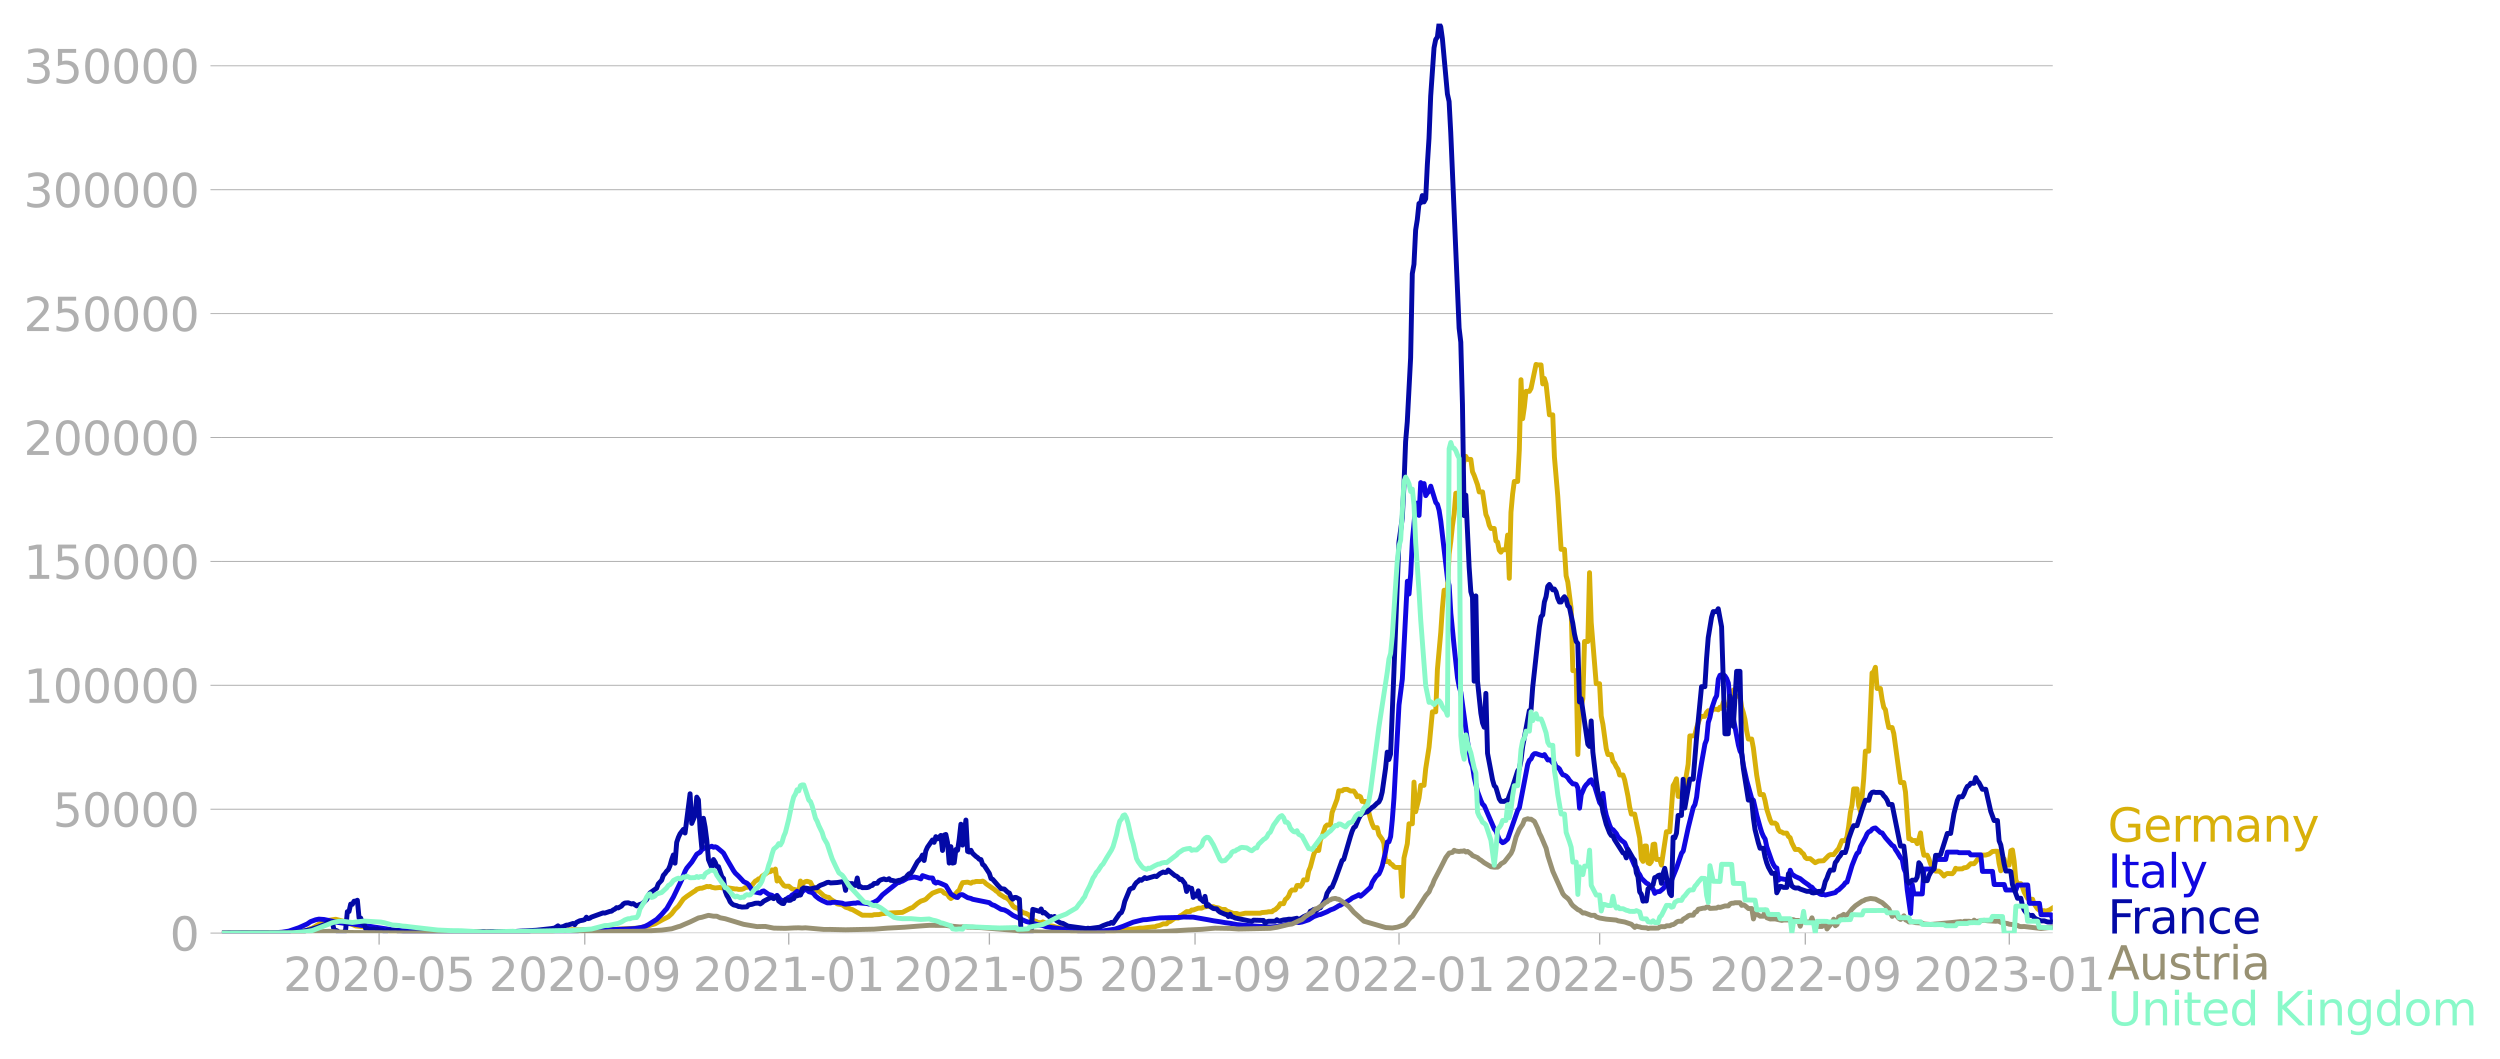 <svg xmlns="http://www.w3.org/2000/svg" xmlns:xlink="http://www.w3.org/1999/xlink" width="1015.94" height="430.18" viewBox="0 0 761.955 322.635"><defs><style>*{stroke-linejoin:round;stroke-linecap:butt}</style></defs><g id="figure_1"><path id="patch_1" d="M0 322.635h761.955V0H0v322.635z" style="fill:none"/><g id="axes_1"><path id="patch_2" d="M67.645 284.4h558V7.2h-558v277.2z" style="fill:none"/><g id="matplotlib.axis_1"><g id="xtick_1"><g id="line2d_1"><defs><path id="me8fab73ae0" d="M0 0v3.5" style="stroke:#b0b0b0;stroke-width:.4"/></defs><use xlink:href="#me8fab73ae0" x="115.546" y="284.4" style="fill:#b0b0b0;stroke:#b0b0b0;stroke-width:.4"/></g><g id="text_1" style="fill:#b0b0b0" transform="matrix(.14 0 0 -.14 86.298 302.038)"><defs><path id="DejaVuSans-32" d="M1228 531h2203V0H469v531q359 372 979 998 621 627 780 809 303 340 423 576 121 236 121 464 0 372-261 606-261 235-680 235-297 0-627-103-329-103-704-313v638q381 153 712 231 332 78 607 78 725 0 1156-363 431-362 431-968 0-288-108-546-107-257-392-607-78-91-497-524-418-433-1181-1211z" transform="scale(.016)"/><path id="DejaVuSans-30" d="M2034 4250q-487 0-733-480-245-479-245-1442 0-959 245-1439 246-480 733-480 491 0 736 480 246 480 246 1439 0 963-246 1442-245 480-736 480zm0 500q785 0 1199-621 414-620 414-1801 0-1178-414-1799Q2819-91 2034-91q-784 0-1198 620-414 621-414 1799 0 1181 414 1801 414 621 1198 621z" transform="scale(.016)"/><path id="DejaVuSans-2d" d="M313 2009h1684v-512H313v512z" transform="scale(.016)"/><path id="DejaVuSans-35" d="M691 4666h2478v-532H1269V2991q137 47 274 70 138 23 276 23 781 0 1237-428 457-428 457-1159 0-753-469-1171Q2575-91 1722-91q-294 0-599 50Q819 9 494 109v635q281-153 581-228t634-75q541 0 856 284 316 284 316 772 0 487-316 771-315 285-856 285-253 0-505-56-251-56-513-175v2344z" transform="scale(.016)"/></defs><use xlink:href="#DejaVuSans-32"/><use xlink:href="#DejaVuSans-30" x="63.623"/><use xlink:href="#DejaVuSans-32" x="127.246"/><use xlink:href="#DejaVuSans-30" x="190.869"/><use xlink:href="#DejaVuSans-2d" x="254.492"/><use xlink:href="#DejaVuSans-30" x="290.576"/><use xlink:href="#DejaVuSans-35" x="354.199"/></g></g><g id="xtick_2"><use xlink:href="#me8fab73ae0" id="line2d_2" x="178.226" y="284.4" style="fill:#b0b0b0;stroke:#b0b0b0;stroke-width:.4"/><g id="text_2" style="fill:#b0b0b0" transform="matrix(.14 0 0 -.14 148.978 302.038)"><defs><path id="DejaVuSans-39" d="M703 97v575q238-113 481-172 244-59 479-59 625 0 954 420 330 420 377 1277-181-269-460-413-278-144-615-144-700 0-1108 423-408 424-408 1159 0 718 425 1152 425 435 1131 435 810 0 1236-621 427-620 427-1801 0-1103-524-1761Q2575-91 1691-91q-238 0-482 47Q966 3 703 97zm1256 1978q425 0 673 290 249 291 249 798 0 503-249 795-248 292-673 292t-673-292q-248-292-248-795 0-507 248-798 248-290 673-290z" transform="scale(.016)"/></defs><use xlink:href="#DejaVuSans-32"/><use xlink:href="#DejaVuSans-30" x="63.623"/><use xlink:href="#DejaVuSans-32" x="127.246"/><use xlink:href="#DejaVuSans-30" x="190.869"/><use xlink:href="#DejaVuSans-2d" x="254.492"/><use xlink:href="#DejaVuSans-30" x="290.576"/><use xlink:href="#DejaVuSans-39" x="354.199"/></g></g><g id="xtick_3"><use xlink:href="#me8fab73ae0" id="line2d_3" x="240.396" y="284.4" style="fill:#b0b0b0;stroke:#b0b0b0;stroke-width:.4"/><g id="text_3" style="fill:#b0b0b0" transform="matrix(.14 0 0 -.14 211.148 302.038)"><defs><path id="DejaVuSans-31" d="M794 531h1031v3560L703 3866v575l1116 225h631V531h1031V0H794v531z" transform="scale(.016)"/></defs><use xlink:href="#DejaVuSans-32"/><use xlink:href="#DejaVuSans-30" x="63.623"/><use xlink:href="#DejaVuSans-32" x="127.246"/><use xlink:href="#DejaVuSans-31" x="190.869"/><use xlink:href="#DejaVuSans-2d" x="254.492"/><use xlink:href="#DejaVuSans-30" x="290.576"/><use xlink:href="#DejaVuSans-31" x="354.199"/></g></g><g id="xtick_4"><use xlink:href="#me8fab73ae0" id="line2d_4" x="301.546" y="284.4" style="fill:#b0b0b0;stroke:#b0b0b0;stroke-width:.4"/><g id="text_4" style="fill:#b0b0b0" transform="matrix(.14 0 0 -.14 272.298 302.038)"><use xlink:href="#DejaVuSans-32"/><use xlink:href="#DejaVuSans-30" x="63.623"/><use xlink:href="#DejaVuSans-32" x="127.246"/><use xlink:href="#DejaVuSans-31" x="190.869"/><use xlink:href="#DejaVuSans-2d" x="254.492"/><use xlink:href="#DejaVuSans-30" x="290.576"/><use xlink:href="#DejaVuSans-35" x="354.199"/></g></g><g id="xtick_5"><use xlink:href="#me8fab73ae0" id="line2d_5" x="364.226" y="284.4" style="fill:#b0b0b0;stroke:#b0b0b0;stroke-width:.4"/><g id="text_5" style="fill:#b0b0b0" transform="matrix(.14 0 0 -.14 334.978 302.038)"><use xlink:href="#DejaVuSans-32"/><use xlink:href="#DejaVuSans-30" x="63.623"/><use xlink:href="#DejaVuSans-32" x="127.246"/><use xlink:href="#DejaVuSans-31" x="190.869"/><use xlink:href="#DejaVuSans-2d" x="254.492"/><use xlink:href="#DejaVuSans-30" x="290.576"/><use xlink:href="#DejaVuSans-39" x="354.199"/></g></g><g id="xtick_6"><use xlink:href="#me8fab73ae0" id="line2d_6" x="426.396" y="284.4" style="fill:#b0b0b0;stroke:#b0b0b0;stroke-width:.4"/><g id="text_6" style="fill:#b0b0b0" transform="matrix(.14 0 0 -.14 397.148 302.038)"><use xlink:href="#DejaVuSans-32"/><use xlink:href="#DejaVuSans-30" x="63.623"/><use xlink:href="#DejaVuSans-32" x="127.246"/><use xlink:href="#DejaVuSans-32" x="190.869"/><use xlink:href="#DejaVuSans-2d" x="254.492"/><use xlink:href="#DejaVuSans-30" x="290.576"/><use xlink:href="#DejaVuSans-31" x="354.199"/></g></g><g id="xtick_7"><use xlink:href="#me8fab73ae0" id="line2d_7" x="487.546" y="284.4" style="fill:#b0b0b0;stroke:#b0b0b0;stroke-width:.4"/><g id="text_7" style="fill:#b0b0b0" transform="matrix(.14 0 0 -.14 458.298 302.038)"><use xlink:href="#DejaVuSans-32"/><use xlink:href="#DejaVuSans-30" x="63.623"/><use xlink:href="#DejaVuSans-32" x="127.246"/><use xlink:href="#DejaVuSans-32" x="190.869"/><use xlink:href="#DejaVuSans-2d" x="254.492"/><use xlink:href="#DejaVuSans-30" x="290.576"/><use xlink:href="#DejaVuSans-35" x="354.199"/></g></g><g id="xtick_8"><use xlink:href="#me8fab73ae0" id="line2d_8" x="550.226" y="284.4" style="fill:#b0b0b0;stroke:#b0b0b0;stroke-width:.4"/><g id="text_8" style="fill:#b0b0b0" transform="matrix(.14 0 0 -.14 520.978 302.038)"><use xlink:href="#DejaVuSans-32"/><use xlink:href="#DejaVuSans-30" x="63.623"/><use xlink:href="#DejaVuSans-32" x="127.246"/><use xlink:href="#DejaVuSans-32" x="190.869"/><use xlink:href="#DejaVuSans-2d" x="254.492"/><use xlink:href="#DejaVuSans-30" x="290.576"/><use xlink:href="#DejaVuSans-39" x="354.199"/></g></g><g id="xtick_9"><use xlink:href="#me8fab73ae0" id="line2d_9" x="612.396" y="284.4" style="fill:#b0b0b0;stroke:#b0b0b0;stroke-width:.4"/><g id="text_9" style="fill:#b0b0b0" transform="matrix(.14 0 0 -.14 583.148 302.038)"><defs><path id="DejaVuSans-33" d="M2597 2516q453-97 707-404 255-306 255-756 0-690-475-1069Q2609-91 1734-91q-293 0-604 58T488 141v609q262-153 574-231 313-78 654-78 593 0 904 234t311 681q0 413-289 645-289 233-804 233h-544v519h569q465 0 712 186t247 536q0 359-255 551-254 193-729 193-260 0-557-57-297-56-653-174v562q360 100 674 150t592 50q719 0 1137-327 419-326 419-882 0-388-222-655t-631-370z" transform="scale(.016)"/></defs><use xlink:href="#DejaVuSans-32"/><use xlink:href="#DejaVuSans-30" x="63.623"/><use xlink:href="#DejaVuSans-32" x="127.246"/><use xlink:href="#DejaVuSans-33" x="190.869"/><use xlink:href="#DejaVuSans-2d" x="254.492"/><use xlink:href="#DejaVuSans-30" x="290.576"/><use xlink:href="#DejaVuSans-31" x="354.199"/></g></g></g><g id="matplotlib.axis_2"><g id="ytick_1"><path id="line2d_10" d="M67.645 284.4h558" clip-path="url(#p409251221d)" style="fill:none;stroke:#b0b0b0;stroke-width:.3;stroke-linecap:square"/><g id="line2d_11"><defs><path id="m3e3fbe9a07" d="M0 0h-3.5" style="stroke:#b0b0b0;stroke-width:.3"/></defs><use xlink:href="#m3e3fbe9a07" x="67.645" y="284.4" style="fill:#b0b0b0;stroke:#b0b0b0;stroke-width:.3"/></g><use xlink:href="#DejaVuSans-30" id="text_10" style="fill:#b0b0b0" transform="matrix(.14 0 0 -.14 51.737 289.719)"/></g><g id="ytick_2"><path id="line2d_12" d="M67.645 246.636h558" clip-path="url(#p409251221d)" style="fill:none;stroke:#b0b0b0;stroke-width:.3;stroke-linecap:square"/><use xlink:href="#m3e3fbe9a07" id="line2d_13" x="67.645" y="246.636" style="fill:#b0b0b0;stroke:#b0b0b0;stroke-width:.3"/><g id="text_11" style="fill:#b0b0b0" transform="matrix(.14 0 0 -.14 16.108 251.955)"><use xlink:href="#DejaVuSans-35"/><use xlink:href="#DejaVuSans-30" x="63.623"/><use xlink:href="#DejaVuSans-30" x="127.246"/><use xlink:href="#DejaVuSans-30" x="190.869"/><use xlink:href="#DejaVuSans-30" x="254.492"/></g></g><g id="ytick_3"><path id="line2d_14" d="M67.645 208.872h558" clip-path="url(#p409251221d)" style="fill:none;stroke:#b0b0b0;stroke-width:.3;stroke-linecap:square"/><use xlink:href="#m3e3fbe9a07" id="line2d_15" x="67.645" y="208.872" style="fill:#b0b0b0;stroke:#b0b0b0;stroke-width:.3"/><g id="text_12" style="fill:#b0b0b0" transform="matrix(.14 0 0 -.14 7.2 214.191)"><use xlink:href="#DejaVuSans-31"/><use xlink:href="#DejaVuSans-30" x="63.623"/><use xlink:href="#DejaVuSans-30" x="127.246"/><use xlink:href="#DejaVuSans-30" x="190.869"/><use xlink:href="#DejaVuSans-30" x="254.492"/><use xlink:href="#DejaVuSans-30" x="318.115"/></g></g><g id="ytick_4"><path id="line2d_16" d="M67.645 171.108h558" clip-path="url(#p409251221d)" style="fill:none;stroke:#b0b0b0;stroke-width:.3;stroke-linecap:square"/><use xlink:href="#m3e3fbe9a07" id="line2d_17" x="67.645" y="171.108" style="fill:#b0b0b0;stroke:#b0b0b0;stroke-width:.3"/><g id="text_13" style="fill:#b0b0b0" transform="matrix(.14 0 0 -.14 7.2 176.427)"><use xlink:href="#DejaVuSans-31"/><use xlink:href="#DejaVuSans-35" x="63.623"/><use xlink:href="#DejaVuSans-30" x="127.246"/><use xlink:href="#DejaVuSans-30" x="190.869"/><use xlink:href="#DejaVuSans-30" x="254.492"/><use xlink:href="#DejaVuSans-30" x="318.115"/></g></g><g id="ytick_5"><path id="line2d_18" d="M67.645 133.344h558" clip-path="url(#p409251221d)" style="fill:none;stroke:#b0b0b0;stroke-width:.3;stroke-linecap:square"/><use xlink:href="#m3e3fbe9a07" id="line2d_19" x="67.645" y="133.344" style="fill:#b0b0b0;stroke:#b0b0b0;stroke-width:.3"/><g id="text_14" style="fill:#b0b0b0" transform="matrix(.14 0 0 -.14 7.2 138.663)"><use xlink:href="#DejaVuSans-32"/><use xlink:href="#DejaVuSans-30" x="63.623"/><use xlink:href="#DejaVuSans-30" x="127.246"/><use xlink:href="#DejaVuSans-30" x="190.869"/><use xlink:href="#DejaVuSans-30" x="254.492"/><use xlink:href="#DejaVuSans-30" x="318.115"/></g></g><g id="ytick_6"><path id="line2d_20" d="M67.645 95.58h558" clip-path="url(#p409251221d)" style="fill:none;stroke:#b0b0b0;stroke-width:.3;stroke-linecap:square"/><use xlink:href="#m3e3fbe9a07" id="line2d_21" x="67.645" y="95.581" style="fill:#b0b0b0;stroke:#b0b0b0;stroke-width:.3"/><g id="text_15" style="fill:#b0b0b0" transform="matrix(.14 0 0 -.14 7.2 100.9)"><use xlink:href="#DejaVuSans-32"/><use xlink:href="#DejaVuSans-35" x="63.623"/><use xlink:href="#DejaVuSans-30" x="127.246"/><use xlink:href="#DejaVuSans-30" x="190.869"/><use xlink:href="#DejaVuSans-30" x="254.492"/><use xlink:href="#DejaVuSans-30" x="318.115"/></g></g><g id="ytick_7"><path id="line2d_22" d="M67.645 57.817h558" clip-path="url(#p409251221d)" style="fill:none;stroke:#b0b0b0;stroke-width:.3;stroke-linecap:square"/><use xlink:href="#m3e3fbe9a07" id="line2d_23" x="67.645" y="57.817" style="fill:#b0b0b0;stroke:#b0b0b0;stroke-width:.3"/><g id="text_16" style="fill:#b0b0b0" transform="matrix(.14 0 0 -.14 7.2 63.136)"><use xlink:href="#DejaVuSans-33"/><use xlink:href="#DejaVuSans-30" x="63.623"/><use xlink:href="#DejaVuSans-30" x="127.246"/><use xlink:href="#DejaVuSans-30" x="190.869"/><use xlink:href="#DejaVuSans-30" x="254.492"/><use xlink:href="#DejaVuSans-30" x="318.115"/></g></g><g id="ytick_8"><path id="line2d_24" d="M67.645 20.053h558" clip-path="url(#p409251221d)" style="fill:none;stroke:#b0b0b0;stroke-width:.3;stroke-linecap:square"/><use xlink:href="#m3e3fbe9a07" id="line2d_25" x="67.645" y="20.053" style="fill:#b0b0b0;stroke:#b0b0b0;stroke-width:.3"/><g id="text_17" style="fill:#b0b0b0" transform="matrix(.14 0 0 -.14 7.2 25.372)"><use xlink:href="#DejaVuSans-33"/><use xlink:href="#DejaVuSans-35" x="63.623"/><use xlink:href="#DejaVuSans-30" x="127.246"/><use xlink:href="#DejaVuSans-30" x="190.869"/><use xlink:href="#DejaVuSans-30" x="254.492"/><use xlink:href="#DejaVuSans-30" x="318.115"/></g></g></g><path id="line2d_26" d="m67.645 284.4 20.893-.107 2.039-.154 1.528-.265 1.529-.405 1.02-.457.509-.098 3.567-2.176 3.567-.564 3.058.786.51.336 1.528.476 1.02.437 3.566.405 1.02.245 5.605.789 1.02.013 6.114.252 1.529.063 13.759.088 2.548-.13 3.567.126 11.21-.02 4.587-.139 9.682-.433 1.53-.1 8.153.102 1.528-.093 2.039-.076 6.624-.332 2.039-.104 3.057-.652 1.02-.362 1.019-.277 1.528-.831 1.02-.563 1.019-.497.51-.265 1.018-.924 1.02-1.345 1.019-.96 1.529-2.19 1.019-.793 2.038-1.384.51-.304.51-.469 1.018-.335.51.002 1.02-.34.509-.219.51.101.509-.1.51.274 1.019.198 1.529-.146.51.13 2.037.01 2.039.317.51-.005.509.147 1.02-.045.509-.175.51-.341 1.019-.174.51-.383.509-.176 1.019-1.246.51-.262.51-.435.509-.04.51-.747 2.038-1.357.51-.03.509-.55.51.322.509-.568.51 3.644.51-.937.509.972 1.019 1.328.51.246 1.019-.038 1.019.843 1.529.36.51.665.509-3.436.51 1.178.509-.715.51-.286.51-.098 1.018.31.51 1.022.51.65.51.33.509.578.51.154 1.018.906.51.486 1.02.42.509.044.51.535 1.528 1.02.51.442 1.529.268 1.019.738 1.019.318.51.278.51.116 3.057 1.729 3.057.012.51-.168 1.528-.046 1.02-.275 1.528-.126 1.53-.12 1.018-.041 2.039-.1 2.548-1.306.51-.132 1.528-1.304 1.02-.68 1.018-.336.51-.256 1.02-.997 1.018-.85 1.53-.59.509-.178.51-.034.509.253.51.537.51.149.509.287.51.796.509.42.51-.386 1.528-1.767.51-.423.51-1.297.509-.973 1.529-.151 1.019.324.51-.344.51-.01.509-.185 1.528.038.51-.147.51.286.51.516 2.547 1.763.51.453.51.3.509.631 1.529.984.51.152.509.338.51.489 1.019 1.612.51.448 1.018.37 1.53 1.247 1.018.28 1.02.543.51.907.509.646 1.019.329.51.309 1.019.09.51-.248.509.18 1.019.793 1.02.245.509.063 1.019.336 3.057.537 1.53.554 1.018-.028 6.115.356.51.058.51-.132 3.567-.126 1.529-.155 4.586-.432 1.019-.089 1.02-.1 1.018-.174h1.02l1.019-.14 2.038-.237h.51l.51-.235 1.018-.23 1.02-.457h1.019l.51-.537.509-.155 1.529-1.056h1.019l.51-.681.51-.198 1.528-1.102h1.02l.509-.482h.51l1.528-.57h1.02l.509-.298 1.529-.294.51.138h1.018l.51.212 1.02.163 1.018.48h1.02l.509.443 2.038.775h1.02l.51.212.509.054 1.528-.343 4.587.004.51-.195 1.528-.136.51-.118h1.019l.51-.443.51-.194 1.018-.95.51-.87h1.019l.51-1.269.51-.4.509-.668.51-1.29.509-.55h1.02l.509-1.364.51-.036.509.303.51-.638.51-1.343h1.018l.51-2.694.51-1.19 1.019-3.832.51-1.243h1.018l.51-3.143.51-1.102 1.019-3.057.51-.467h1.019l.51-3.788 1.528-4.092.51-2.53h1.019l.51-.387 1.018-.08 1.02.52h1.019l.51.7.509 1.046.51-.26.51.28.509 1.41h1.019l.51 2.839.51.565.509 1.974.51 1.504.509 1.113h1.019l.51 2.141 1.019 1.407.51 1.267.509 5.5h1.02l.509.711.51.253.509.606.51.233h1.528l.51 8.81.51-11.668 1.019-4.364.51-6.078h1.018l.51-12.699.51 9.013 1.019-4.164.51-3.872h1.019l.51-5.069 1.018-6.539 1.02-10.796h1.019l.51-12.907 1.018-11.245.51-7.51.51-5.394h1.019l.51-11.022.509-3.848.51-4.801.51-3.559.509-6.332h1.019l.51-6.453.51-.75.509-2.779.51-1.267.509.935h1.019l.51 3.76.51 1.117 1.018 2.86.51 2.172h1.02l1.018 6.875.51 1.179.51 2.082.51 1.004h1.018l.51 3.767.51.41.509 2.442.51.61.51-.74h1.018l.51-4.47.51 13.176.51-20.096.509-5.619.51-3.802h1.019l.51-9.554.509-21.46.51 11.876.509-3.472.51-4.857h1.019l.51-.892 1.528-7.314.51.145h1.019l.51 5.783.509-1.648.51 1.646 1.019 9.436h1.019l.51 12.852 1.019 11.917 1.019 16.232h1.019l.51 8.06.51 1.9 1.018 8.096.51 18.91h1.02l.509 25.565.51-12.342 1.018-4.665.51-17.45h1.02l.509-20.968.51 15.147 1.528 18.693h1.02l.509 9.85.51 2.512 1.019 7.441.51 1.784h1.018l.51 2.046.51.642.51 1.038.509.778.51 1.734h1.019l.51 1.487 1.018 4.992.51 3.263.51 2.168h1.019l1.529 7.294.51 6.335.509.793.51-4.687h.509l.51 5.119.509.275.51-.628.51-5.233.509-.122.51 4.687h1.019l.51 1.691 1.528-10.144h1.02l1.018-14.063.51-.83.51-1.241.51 5.369h1.018l1.02-3.642 1.019-6.161.51-8.64h1.018l.51-.316.51-2.075 1.019-3.024.51-.53h1.018l.51-1.176.51-.557.51.348.509-.295.51-.5h1.019l.51.175.509-.78.51.336.509-1.807.51.867h1.019l.51-2.55.509-.643.51-1.445.51 1.675.509.203h1.019l.51 3.348.509 1.642.51 2.074.51 3.506.509 2.484h1.019l.51 2.713 1.019 8.295 1.019 5.91h1.02l.509 1.86.51 2.59 1.018 3.205.51 1.043h1.02l.509.406.51 1.613.509.577.51.13.51.336h1.018l.51 1.026.51.36.51 1.56 1.018 2.035h1.02l.51.336.509.637.51.393.509 1.057.51.369h1.019l1.528 1.239 1.02-.51 1.528-.088 1.53-1.563.509-.297h1.019l1.019-1.269.51-.584 1.019-2.43h1.019l.51-1.116.51-3.134.509-4.218.51-2.361.509-4.917h1.02l.509 5.067.51 1.665.509-4.07.51-5.787.509-8.388h1.02l1.018-23.84.51-.347.51-1.372.51 6.465h1.018l.51 3.318.51 2.426.51.72.509 3.065.51 2.364h1.018l.51 1.82 2.038 14.945h1.02l.51 2.904 1.018 14.221.51.03.51.524h1.019l.51.956.509-1.35.51-1.926.51 4.311.509 2.475h1.019l.51 1.131.509 1.498.51.994 1.019 1.238h1.019l.51.329 1.019 1.167.51-.516.509-.262 1.529.07.51-.527.509-1.13.51.213 1.528-.044.51-.34.51-.025.509-.17 1.02-1.03h1.018l.51-.541.51-.751.51-.323 1.018-1.025h1.02l1.019-.292 1.019-.79 1.019-.078h.51l.51 3.701.509 2.254.51-.855.509-2.757.51 1.892h1.019l.51-4.4.509-.218.51 3.431.509 5.677.51 1.158h1.019l.51 1.106.509 1.513 1.02 1.86.509.276h1.019l.51 1.437 1.019 1.515.51.35.509.189h1.02l.509.124 1.019-.334 1.019-.636h0" clip-path="url(#p409251221d)" style="fill:none;stroke:#d8b009;stroke-width:1.5;stroke-linecap:square"/><path id="line2d_27" d="m67.645 284.4 15.797-.094 2.548-.19 2.039-.329 3.057-1.035 2.548-1.149 1.02-.701 1.528-.566 1.02-.204 1.528.108 2.038.421 1.53.366 1.018.158 1.529.22 2.038.092 1.02.172 1.019.179 1.528.236.51-.076 1.529.296 8.153 1.246 1.02.025 5.095.332 12.23.284 2.039.034 3.057-.035 8.663.058 11.211-.056 8.663-.251 6.115-.51 2.548-.064 2.039-.062 3.057.033 4.587-.183 2.547-.167 2.039-.338 1.019-.309 1.02-.516 2.547-1.618 1.529-1.53 1.02-1.183.509-.537 2.038-3.56 2.548-5.275 1.02-2.595.509-.932 1.529-1.84 1.528-2.422 1.02-.618.51-.74 1.018-.634.51-.335.51.276 1.019-.372.51.313.509-.142.51.194 1.528 1.272.51.478 1.019 1.876 1.02 1.734 1.018 1.742.51.707 1.019.973 1.02 1.08.509.568 1.019.481.51.487 1.019 1.53.51.58 2.038.405.51-.52.509-.133 1.529 1.053 1.019.29.51.394.509.021.51-.392 1.019 1.302 1.019.474.51-.248.51-.587.509-.342.51-.153.509-.573.51-.24 1.019-.893 1.019 1.05.51-.879.509-.472.51-.187.51.122.509.491 1.019.276.51.396.51.656 1.018.804 1.02.582 1.528.69 1.02.02.509-.175 1.02-.025 2.038.276.51.217.509.076 2.548-.299.51.025.509-.16 3.057.277.51.15 1.529-.579 1.019-.561.51-.468 1.019-1.201 3.057-2.443 1.529-1.245.51-.084.51-.287.509-.155 1.529-.861 1.528-.28.51-.083 1.019.197 1.02.365.509-.998 2.038.677 1.02.057.509 1.251.51.29.51-.285 1.018.394 1.02.45.51.24 1.528 2.532 1.529.968.51.097.509-.612.51-.267.509.026 1.529.89 1.019.246.51.25 5.095 1.037.51.433.51.27.51.138 2.037 1.187 1.02.186 1.019.529 1.529 1.103 2.038.972 2.038.905 1.53.405 2.037.592 1.53.264 1.018.363 2.039.293 5.605.72 4.587.39 2.547-.023 2.548-.119 3.568-.528 2.547-.882 3.058-1.253 1.529-.379 1.529-.369 1.019-.042 1.529-.21 1.528-.196 1.02-.12 6.115-.134 1.019-.128 3.057.053 2.039.356 2.548.446 1.528.295 2.039.297 1.528.272 1.53.203 2.038.39 2.547.23 3.058.232 4.586.269 2.039-.148 5.605-1.293.51-.03.51.131 1.019-.176 2.038-.684 1.529-.962 1.528-.57.51-.07 2.038-.844 1.02-.555 1.019-.37 1.019-.582.51-.338.51-.143.509-.348.51-.169 2.038-1.265.51-.405 1.528-.711.51-.31.51.463 1.018-.85 2.039-1.897.51-1.466 1.018-1.635.51-.549.51-.378.51-1.091.509-1.418 1.019-4.365.51-2.884.51-.062.509-1.575.51-5.127.509-6.656 1.529-28.328 1.019-7.93 1.529-29.783.51 3.88.509-6.073.51-10.197 1.019-10.687.51-.768.509 3.76.51-9.988.509.496.51-.196.51 3.67.509-.82.51-.514.509-1.542 1.529 4.947.51.617.509 1.818.51 3.24 2.038 17.518.51 2.162.509 8.413 1.02 10.218 1.018 9.46.51 2.716.51 1.73 1.019 7.393 1.019 7.573 1.019 6.212.51 1.383.51 3.389 1.018 4.31 1.02 2.732.51 1.094.509.463 3.057 7.06.51.669 1.019 2.613 1.02.93.509-.216 1.019-.906 3.058-8.756.51-.76 2.547-13.257.51-1.244.51-.405.509-1.132.51-.454.509-.03 1.02.36 1.018.305.51-.366 1.02 1.644.509-.07.51.346.509.605.51.025.51 1.228.509.164.51.458.509 1.014.51.754.509.118.51.283.51.524.509.788 1.019 1.063.51-.012.51.18.509 1.092.51 6.12.509-4.084 1.02-2.355.509-.701.51-.496.509-.722.51-.287.509 1.296.51.643 1.019 3.384.51 1.646.509.67.51-3.498.51 4.4.509 2.3 1.019 3.05.51 1.119.51.178 1.018 1.205.51.996 1.019 1.056 1.02.77 3.057 7.073.51.405.509 1.531.51.732.51 1.063 1.528 1.486.51.235 1.019 1.225.51.34.509 1.308.51-.452 1.019-.124 1.019-.86.51-.627.509-1.33.51.039.51-.41.509-.22 1.528-3.746 1.53-4.49.509-.673 1.529-7.105 1.528-6.173.51-.876.51-2.254.51-4.38 1.018-6.18 1.02-5.683.51-1.28.509-5.271.51-1.571.509-2.606 1.019-3.013.51-.933.51-5.058.509-1.191.51-.17.509-.026.51.423.51.811.509 1.356.51 5.58 1.018 5.151 1.53 8.155.509 1.847.51.856.509 3.501 1.02 4.652 1.528 5.476.51.496 1.019 4.53 1.019 3.677.51 1.65.51 1.144.509.814.51 2.376 1.528 4.35.51 1.102.51.777.509.225.51 3.683.509-.492 2.038.378.51-.056.51-2.85.51 1.173 1.018.707 1.02.476.51.223 1.018.846 1.529 1.07.51.48.51.188.509.673 1.019.801 1.02.663.509.14.51-.07.509.183 3.057-.75.51-.565.51-.252 1.528-1.455.51-.724.51-.189 1.528-5.081 1.02-2.6.51-1.091.509-.358.51-1.66 1.528-2.8.51-1.15.51-.597.509-.191.51-.61.509-.272.51-.093 1.528 1.408.51.114 1.02 1.468 2.037 2.319.51.261.51 1.04.51.72 1.018 1.714.51.536.51 2.757.51 1.253.509 5.256 1.019 7.206.51-8.842.51 2.892h2.547l.51-7.574h3.057l.51-2.93h3.057l.51-2.243h3.057l.51.184h3.058l.51.658h3.057l.51 5.038h3.057l.51 3.998h3.057l.51 1.67h3.057l.51-1.497H618l.51 5.601h3.057l.51 3.471h3.057l.51 1.482h0" clip-path="url(#p409251221d)" style="fill:none;stroke:#1007e1;stroke-width:1.5;stroke-linecap:square"/><path id="line2d_28" d="m67.645 284.4 20.384-.107 2.548-.224 2.038-.309 2.038-.435 1.02-.375 1.019-.299 2.038-.79.51-.107.51-.581.509-.203.51.196.509-.155.51 2.344 1.019.372.51.673h1.528l.51-1.151.51-5.384.509-.052.51-2.259.509.07.51-.949.51-.035.509-.255.51 5.358.509.075.51 1.595.51.152.509 1.541.51-.1.509.23.51.05 1.019-.184.51.351.509-.316.51.247 1.019.125 1.019.554.51-.603 1.528.08 1.529.077.51.39 7.134.19.51-.332.509.017 1.019-.207 1.02.089.509.367 1.019-.109.51.132 1.528-.127.51-.415.51.43 2.547-.017 3.058-.017 2.548.023.51.081 2.038-.135 1.02.088 1.528-.087 2.548.02h1.019l2.548-.005 3.057-.223 1.53-.06 1.528-.098 1.529-.092 4.586-.505 1.02-.172 1.018-.664.51.445 1.02-.204 1.018-.45.51-.029 1.529-.489.51.378.509-.693 1.02-.503 1.018-.192.51-.163.51-.734.509.443.51-.133.51-.339 3.566-1.293.51.073 1.02-.34.509-.18.51-.05.509-.4.51-.24.509-.453.51.085 1.019-.564.51-.612.509-.31 1.02-.081 1.018.358.51-.122 1.02.706 1.018-.449.51-.144.51-.357 1.019-.967 1.019-2.024 2.038-1.445.51-1.333 1.019-1.086.51-1.494.51-.547.509-.729.51-.48.509-1.192.51-1.858.509-1.416.51 2.506.51-6.336.509-1.52.51-1.094 1.019-1.343.51 1.097 1.528-11.954.51 9.028 1.019-2.445.51-5.562.509.821.51 9.136.51 5.393.509-8.904.51 2.726.509 3.972.51 5.902 1.019 2.454.51-2.48.509.815.51 1.27.509.094 1.02 3.059.509.538.51 3.85.509 1.304.51.84.51 1.132.509.56.51.364 1.018.24.51.273.51.024.51.136 1.528-.075.51-.604 1.019-.166 1.019-.328 1.02-.04.509.25.51-.328.509-.488 2.038-1.075.51-.014.51.295 1.019-.832.51 1.547 1.018.738.51.04.51-1.244 1.019.283.51-.04.509-.392.51-.105.509-1.008.51.144.51-.19.509-.055.51-1.803.509-.373 1.02.145 1.018.182 1.53-.365.509.002.51-.46.509-.305 1.02-.365 1.018-.484.51-.054.51.203 2.038-.124 1.529-.236.51.059.509 2.567.51-2.414.509.373 1.02-.036.509.466.51.107.509-2.272.51 2.687.509-.07.51.328 1.528-.029.51-.155.51-.37.51-.122.509-.58 1.019-.091.51-.7.51-.312 1.018-.305.51.225.51-.008.509-.289.51.509.51.014 1.018.262 1.02-.292.51-.033 1.018-.61.51-.17.51-.687.51-.498.509-.1.51-.739 1.528-2.792 1.02-1.057.509-1.007.51 1.654.509-2.9.51-1.142 1.528-2.213.51.724.51-1.73.51.685 1.018-1.06.51 4.582.51-4.695.51-.182.509 2.446.51 6.271.509-5.001.51 5.019.509-.134.51-4.02.51.241.509-3.353.51-4.594.509 6.365 1.02-7.634.509 9.551.51.199.509-.534.51.926 1.019.945.51.348.509.526.51.081.509 1.484.51.365 1.528 2.359.51 1.573.51.237 1.528 1.76 1.02 1.085 1.019.136 1.019.981.51.243.509 1.306.51.55.51-.53.509-.005 1.019.54.51 10.342h3.057l.51-7.246 2.038.602.51-.723.51 1.22.509-.176 1.529 1.368.51-.087.509.413.51-.455.509 1.196 1.02.621.509.238.51.052 1.528.832 5.606.762.51-.128.509.103 3.057-.397 1.02-.484 1.528-.571.51-.05.51-.364.509.284 2.038-2.967.51-.315.51-1.215.51-2.171 1.528-3.696.51-.292.509-.132.51-.961.51-.686.509-.359.51-.529.509.203 1.02-.825.509.305 2.548-.755.51.148 1.018-.879 1.02-.511.51.154.509-.087.51-.667 2.038 1.685.51.185.509.428.51.592.51-.085 1.018 1.298.51 2.426.51-1.394.51.396.509.025.51 2.793.509-1.017.51.597.509-1.594.51 2.406.51.347.509.5.51-1.565.509 2.934.51-.428.51.562 1.018.65 1.02.088.51.598.509.403 1.528.655.51.084.51.613.51-.728.509.764.51.116.509.281 5.096 1.038.51-.376 3.057.08.51.876.51-.48.509-.15 2.038.016.51-.483.51.364.509-.029 1.019-.28 1.02-.101.509-.108 1.019.016 1.529-.311.51.503 1.528-.983 1.02-.483.509-.038.51-1.129.51-.176.509-.35.51.56 1.018-.967.51-.115 1.529-2.534.51-1.876 1.019-1.648.51-.22 1.018-2.47 2.039-5.667.51-.347 2.038-7.001.51-1.551.509-1.14.51-.333 1.019-2.451.51-.911.509-.571 1.019-.448.51-.05 1.528-1.375.51-.322 1.019-.997.51-.327.51-1.022.509-2.006 1.019-7.198.51-4.971.51 2.241.509-1.656 1.019-24.905 1.529-39.651 1.019-7.31.51-9.944.509-13.39.51-6.08 1.019-19.485.51-25.643.509-2.854.51-10.45.51-3.19.509-4.909.51-.16.509-2.259.51 1.939.51-.941.509-10.407.51-8.058.509-12.832 1.02-14.72.509-2.537.51-.736.509-4.109.51.954.509 3.638 1.02 11.23.509 5.63.51 2.269.509 9.56 2.548 59.522.51 4.273.51 18.994.509 33.88.51-6.25 1.018 21.981.51 7.431.51 1.752.51 25.542.509-25.989.51 25.973 1.019 9.765.51 2.972.509 1.309.51-10.31.509 18.274 1.529 8.082.51 1.77.509.51 1.019 3.485.51.778 1.019.035.51-.294.509-.06 1.529-4.106 1.529-4.809.51-.68.509-2.555.51-4.169 2.038-10.99.51-.206.509-6.884 1.529-13.946.51-4.468.509-3.118.51-.569.509-3.936.51-1.615.51-3.147.509-.587 1.019 1.652.51-.25.51.855.509 1.955.51 1.15.509.005.51-1.043.509-.581.51.71.51 2.049.509.482 1.019 4.864.51 3.258.51 2.267.509.618.51 17.832.509-1.001 2.038 13.933.51.62.51-7.769.509 9.494 1.02 8.58.509 3.354.51 2.399.509.572.51 3.278 1.019 3.818 1.019 2.618.51.799.51.15.509 1.15 2.548 4.003.51.152.509 1.374.51-2.578 1.528 2.667.51.634.51 3.84.509 1.235.51 4.569.51.713.509 2.107.51-.116.509.057.51-3.703 1.019-.78.51-.447.509-2.19.51-.172.509-.443.51-.167.51 2.536.509-2.987.51-1.594 1.528 7.644.51.668.51-17.797.509.203.51-1.395.51-5.452 1.018-.01.51-11 .51 8.75 1.528-8.79h1.02l1.019-12.433 1.528-15.753h1.02l.51-8.47.509-6.431 1.019-6.244.51-1.74h1.019l.51-.873 1.018 5.496 1.02 32.617h1.019l.51-11.476 1.018 9.213 1.02-16.772h1.019l.51 24.588.509 4.993 1.529 9.661h1.019l.51 5.38.51 3.615 1.018 4.06.51 1.62h1.02l.509 2.675.51 1.8.509 1.314 1.019 1.853h1.02l.509 5.942 1.019-1.987.51.078.51.268h1.018l.51-4.158.51 2.13.51 1.566.509.4.51.233h1.018l.51.322 2.038.704h1.02l.51.41.509.08 1.019-.193.51-.29h1.019l.51-.927.509-2.052.51-1.02.51-1.448.509-1.035h1.019l.51-2.264.509-.636.51-.937.51-.559.509-.953h1.019l.51-1.658.51-2.522 1.018-2.86.51-1.158h1.02l1.528-4.814 1.019-2.92h1.02l.509-1.784.51-.604.509-.136.51.139 1.528-.02.51.268.51.768.51.527.509.802.51 1.323h1.018l2.039 10.161.51 2.514h1.019l.51 4.227.509 6.436.51.656 1.019-.93h1.019l.51-.94.509-4.374.51.679.51 1.617.509 3.176h1.019l.51-1.518.509-.97 1.02-1.221.509-4.012h1.019l.51-.25 2.038-6.426h1.02l1.018-6.074 1.02-3.968.509-1.12h1.02l.509-.89.51-1.34.509-.952.51-.236.51-.716h1.018l.51-1.727.51.98.51.61 1.018 1.975h1.02l1.528 6.76 1.02 2.764h1.019l.51 6.18.509 1.269 1.019 5.78.51 2.162h1.019l.51.179.509 3.98 1.529 4.145h1.019l.51 2.36.509 1.233.51.689 1.019.932h1.019l.51.69.51.365 1.528.616h1.02l1.018.335 1.02.034.509-.022h0" clip-path="url(#p409251221d)" style="fill:none;stroke:#0309a6;stroke-width:1.5;stroke-linecap:square"/><path id="line2d_29" d="m67.645 284.4 24.97-.094 4.077-.287 3.567-.178 2.548.19 3.567.164 18.345.17 34.142-.051 24.97-.26 2.039-.13 4.076-.06 5.606-.049 6.115-.335 3.057-.405 2.039-.65.51-.122 1.019-.454 2.038-.864 2.548-1.222 1.02-.194 1.528-.453.51-.14 1.528.262 1.02.009 1.019.474 1.528.288 5.606 1.704 2.548.433 1.528.26 1.02-.023 1.528-.028 2.548.511 3.568.078 2.547-.134 1.53-.038 1.018.068 1.02-.067 5.605.5 2.038-.004 4.587.109 8.663-.186 4.076-.317 5.096-.27 4.077-.328 2.548-.188 1.02-.064 5.095.025 1.529.213 2.548.225 2.038-.03.51.118 1.528.014 1.02.082 1.528.044 15.288 1.258 2.038.068 14.779.28 7.643-.04 11.72-.243 3.568-.088 8.153-.523 4.077-.187 2.548-.229 1.529-.132 4.586.085 2.548.173 9.682-.204 2.039-.313 3.567-.872 1.019-.13 2.038-.951 1.02-.425 1.019-.918 1.019-.67 1.02-.615 1.018-1.041.51-.087 2.038-1.367.51-.485.51-.194.509-.463.51-.153.51-.287 1.018-.154.51.211.51.061 1.528.998 1.529 1.195 1.529 1.764 3.057 2.72 6.625 1.933 2.038.126 1.53-.237 2.037-.675.51-.367 1.02-1.333.509-.547.51-.362L432 276.94l1.02-1.565 1.528-2.394 1.02-1.17.509-1.245.51-.896.51-1.37 1.528-2.926 1.019-1.987 1.02-2.032 1.018-1.35 1.02-.217.51-.63.509.229 1.019.148.51-.111.51.019.509-.143.51.384.509-.185 1.019.733.51.533 1.528.641.51.477.51.297 1.019.783 2.038 1.205 1.02.145 1.018-.025.51-.397.51-.616 1.019-.579 1.019-1.3 1.02-1.308.509-1.106 1.019-3.88 1.02-2.372 1.018-1.497.51-1.37 1.019-.329.51.155.51-.008 1.018.684 1.02 2.137.51 1.47.509.985 1.019 2.409.51 1.182.51 2.234 1.528 4.786 1.02 2.285 2.037 4.541.51.644 1.02.814.509.63.51.908.509.64 1.529 1.225.51.185 1.018.839.51-.06 2.038.775 1.02-.02.51.474 1.018.351 2.039.346 2.038.185 1.02.098.509.221 2.038.36 2.039.694 1.019.952.51-.429.509.21.51.065.51.195 1.018.072h.51l.51.23.509-.115 1.02-.001 1.528-.018.51-.346.51-.099 1.018.03.51-.274h1.02l.509-.312.51-.07.509-.298.51-.46.51-.247h1.018l.51-.634 1.019-.585.51-.439.51-.195h1.018l.51-.863.51-.2.51-.755 1.528-.333h.51l.51-.34.509-.035.51.468 2.038-.124.51-.3.509.135 1.529-.477h1.019l.51-.608.509-.203.51-.02.51-.144 1.528.01.51.803.509-.17.51.253 1.019.877h1.019l.51 3.171.51-1.69.509.171 1.019.69h1.02l.509-1.847.51 2.3 1.018.39 1.53-.03 2.038.473.51-.13 2.038-.008.51-.142.509.06.51.233h1.018l.51 1.74.51-1.496 1.528.22h1.02l.51-1.275.509 1.535.51.019 1.019 1.079h1.019l.51-1.107.509.02.51 1.846 1.528-1.87.51-1.102.51 1.992.509-.372.51-2.314 1.019-.425.51-.347.509.356.51-.255.51-.496 1.018-1.265 1.02-.976 2.038-1.39.51-.169.509-.315 1.529-.338 1.019.12.51.068 1.528.82.51.249 1.02.908 1.018 1.015 1.02 2.273.509-.856.51.296 1.019 1.177.51.323 1.019-1.113.51 1.24.509.233.51.402 1.019-.074 1.019.288 2.038.14.51.246 2.038.16 6.115-.563 3.058-.313.51.375.509-.463 1.529-.024 1.019.206.51-.532.509.43 2.548-.384 1.019.145 2.548.152.51-.074.51.124.509.282 1.019.224 1.02.142.509.196 2.038.223.51.148.51.283.509.086 1.019-.037 5.096.607 3.057-.359.51-.113h0" clip-path="url(#p409251221d)" style="fill:none;stroke:#989173;stroke-width:1.5;stroke-linecap:square"/><path id="line2d_30" d="m67.645 284.4 21.403-.075 4.586-.436 1.529-.28 4.586-1.76 1.529-.626 2.038-.428 1.02-.019 3.057.378 2.038-.27 1.53-.16 5.095.3 1.02.197 1.528.415 1.02.298 1.018.048 1.02.09 1.019.181 1.019.063 1.019.145 8.663.99 4.077.182 3.057.032 6.115.361 1.02.09 2.547-.065 1.02-.07 5.095-.148 1.02.083 14.778-.323 1.529.02 6.624-.465 4.077-1.06 1.02-.033 1.018-.195 2.039-.434 1.019-.432 1.019-.624 1.02-.37.509.036.51-.24 1.018-.132.51-.012.51-.737.51-1.863 1.018-1.72.51-.761.51-1.146.51-.745.509-.248.51 1.088.509-.15.51-.29.51-.603 1.528-.456 1.529-1.41.51-.748.509-.244.51-.528.509-.74 1.02-.528.509-.165.51.214.509-.197.51-.416.51.12.509-.373 1.019.517 1.529-.052.51-.332.509.289.51-.26.51-.041.509.237.51-1.009.509-.432.51-.205.509-.474 1.02.038.509.363.51 1.142 1.528 2.194.51.638.51.944.509.15 2.038 2.304.51.334.51-.233 1.019.504.51-.172.509.032.51-.555.509-.258.51.115.51-.045 1.528-1.883.51-.128 1.019-1.272.51-.932.509-1.556 1.019-1.357.51-1.896.51-1.41.509-1.987.51-1.521 1.019-.852.51-.823.509.396.51-.863.509-1.756.51-1.174 1.019-4.04 1.019-4.932.51-1.886.509-.842.51-1.329.51.347.509-1.588.51-.237.509.01 1.02 3.028.509 1.607.51.43.509 1.329 1.02 3.775.509.937.51 1.318 1.018 2.103.51 1.679 1.02 1.766 1.018 3.089.51 1.47 1.02 2.194 1.018 2.072 1.02.737.51.66 1.528 2.487 4.586 4.953.51.195.51.035.509.156 1.02.647.509.125.51-.094 1.528.755 1.529 1.11.51.56.509.23 1.529 1.02 1.019.23 1.529.171 2.548-.01 3.057.256 2.548-.16 1.02.34 1.019.212 1.019.348.51.303.509.053 2.548.854.51.886 1.019.15 1.019-.104 1.019.068.51-.82 2.038.096 4.586.198 4.077.163 5.096-.121.51.524 1.528-.043 1.529-.109.51-.516 4.076-.806 1.529-.682 1.529-.786 1.019-.552 3.057-1.184 1.02-.636 2.038-1.189 1.02-1.408.509-.544.51-.852.509-.602.51-1.316 1.019-1.991 1.019-2.422.51-.708.51-1.005.509-.483 1.019-1.584.51-.482 1.019-1.762 1.528-2.467.51-1.086 1.02-3.535.509-2.415.51-1.806.509-.595.51-1.103.51-.212.509.923.51 1.713 1.018 4.508.51 1.653 1.02 4.498.509.984 1.019 1.376.51.524 1.019.433.51-.368.509.093 1.529-.848 1.019-.476.51-.028.509-.306 1.02-.193.509.081 1.529-1.187 1.528-1.167.51-.6 1.529-1.004 1.019-.26 1.02-.13.509.59.51-.14 1.018.019 1.53-1.366.509-1.57.51-.591.509-.327.51.046.51.576 1.018 1.698 2.039 4.418.51.481 1.018-.13 1.02-1.077.51-.421.509-.998.51-.34.509-.054.51-.408.51-.18.509-.391.51-.155 1.018.11.51.051 1.02.699.509.173 1.019-.832.51-.045.51-1.077 1.018-.986.51-.503.51-.297.51-.524.509-1.002.51-.369 1.019-2.198 1.019-1.39.51-.752.509-.497.51-.238.509.643.51 1.36.51-.018.509.508.51 1.321.509.62.51.44.51.116.509-.385.51 1.082 1.019.55 2.038 3.813.51.08.51.215 3.057-4.091.51.15 1.528-1.36.51-.364 1.528-1.682.51.1.51-.553.51.03 1.528.887 1.019-1.21 1.02-.331.509-.741.51-.954.509-.535.51-.329.51.325.509-.798.51-1.163.509-.51.51-.31.51-1.53.509-2.918 2.548-19.48 2.548-16.7.51-4 .509-1.706.51-5.263 1.019-15.582.51-7.457.509-4.46.51-1.76 1.018-17.917.51-1.304.51.889.51 1.157.509 2.335.51-.71.509 4.798.51 11.488 1.019 14.975.51 8.595 1.528 20.1 1.02 5.026.509-.179 1.02.846 1.018-1.08.51-.085.51.625.509 1.183.51.772.51.515.509 1.332.51-81.211.509-1.922.51 1.602.51.16.509.725.51 1.318.509.992.51 84.615.51 5.003.509 2.116.51-7.42.509 2.564 1.019 2.93 1.02 4.598.509 1.478.51 12.032.509 1.208.51.727.51 1.1.509.323.51.508 1.528 4.675 1.02 7.578.509-4.725.51-6.262.509-.505.51-.748.51-1.391h1.018l.51-4.789.51 3.94.51-2.519.509-4.192.51-3.038h1.019l.51-4.83.509-6.208.51-2.728.509-.697.51-2.162h1.019l.51-5.907.509 2.7 1.019-2.107.51 1.604h1.019l.51 1.189 1.019 3.057.51 2.864.509.911h1.019l.51 7.768.51 3.282.509 4.037 1.019 5.845h1.019l.51 5.617 1.019 2.862.51 1.65.509 4.53h1.02l.509 9.856.51-8.399 1.018 2.358.51-2.582h1.02l.509-4.872.51 10.735 1.528 2.953 1.02-.006.509 4.86.51-2.009.51.014 1.018.325 1.02.002.51-2.821.509 2.67.51.923.509-.341.51.538h1.019l1.019.487.51.105.509.222 1.529.004.51-.227 1.019.423.51 1.899.509.177 1.019.003.51.876 1.019.17.51-.453.509.527 1.019.002.51-1.693.51-.478 1.018-2.027.51-1.034h1.02l.509.578.51-.193.509-1.315 1.02-.58h1.018l.51-.956.51-.475 1.019-1.32.51-.426 1.018-.04.51-1.104.51-.537.51-.723 1.018-1.15 1.02.04.51 5.107.509 2.201.51-11.198 1.018 4.74 2.039.068.51-5.236 3.057.03.51 5.787 3.057.05.51 4.998 3.057.064.51 2.959 1.529-.027 1.528.04.51 1.346 2.038.05 1.02-.016.509 1.3 3.058.013.51 4.303.509-3.46 2.548-.012.51-3.08.509 3.46 2.548.03.51 3.077.509-3.532 3.057.018.51.187 1.529-.022 1.529-.019.51-.619 3.057-.067.51-1.527 2.547.1.51-.026.51-1.243 1.019-.052 5.605-.045.51.736 3.057-.032.51 1.485 1.529.038 1.528.012.51 1.222 3.057-.006.51.798 1.529.033 1.529-.03.51.087 1.528-.026 1.529.04.51.313 3.057-.014.51-.651 2.038-.016 1.019.013.51-.244 1.528-.047 1.53.056.509-.756 2.038-.036 1.02-.06.509-1.103 3.057.051.51 4.97 1.02.09 2.037-.055.51-8.15 1.529-.043 1.529.058.51 4.557 3.057-.012.51 1.883 2.038.029 2.038.101h0" clip-path="url(#p409251221d)" style="fill:none;stroke:#89f9c9;stroke-width:1.5;stroke-linecap:square"/><g id="text_18" style="fill:#d8b009" transform="matrix(.14 0 0 -.14 642.385 256.523)"><defs><path id="DejaVuSans-47" d="M3809 666v1253H2778v519h1656V434q-365-259-806-392-440-133-940-133-1094 0-1712 639-617 640-617 1780 0 1144 617 1783 618 639 1712 639 456 0 867-113 411-112 758-331v-672q-350 297-744 447t-828 150q-857 0-1287-478-429-478-429-1425 0-944 429-1422 430-478 1287-478 334 0 596 58 263 58 472 180z" transform="scale(.016)"/><path id="DejaVuSans-65" d="M3597 1894v-281H953q38-594 358-905t892-311q331 0 642 81t618 244V178Q3153 47 2828-22t-659-69q-838 0-1327 487-489 488-489 1320 0 859 464 1363 464 505 1252 505 706 0 1117-455 411-454 411-1235zm-575 169q-6 471-264 752-258 282-683 282-481 0-770-272t-333-766l2050 4z" transform="scale(.016)"/><path id="DejaVuSans-72" d="M2631 2963q-97 56-211 82-114 27-251 27-488 0-749-317t-261-911V0H581v3500h578v-544q182 319 472 473 291 155 707 155 59 0 131-8 72-7 159-23l3-590z" transform="scale(.016)"/><path id="DejaVuSans-6d" d="M3328 2828q216 388 516 572t706 184q547 0 844-383 297-382 297-1088V0h-578v2094q0 503-179 746-178 244-543 244-447 0-707-297-259-296-259-809V0h-578v2094q0 506-178 748t-550 242q-441 0-701-298-259-298-259-808V0H581v3500h578v-544q197 322 472 475t653 153q382 0 649-194 267-193 395-562z" transform="scale(.016)"/><path id="DejaVuSans-61" d="M2194 1759q-697 0-966-159t-269-544q0-306 202-486 202-179 548-179 479 0 768 339t289 901v128h-572zm1147 238V0h-575v531q-197-318-491-470T1556-91q-537 0-855 302-317 302-317 808 0 590 395 890 396 300 1180 300h807v57q0 397-261 614t-733 217q-300 0-585-72-284-72-546-216v532q315 122 612 182 297 61 578 61 760 0 1135-394 375-393 375-1193z" transform="scale(.016)"/><path id="DejaVuSans-6e" d="M3513 2113V0h-575v2094q0 497-194 743-194 247-581 247-466 0-735-297-269-296-269-809V0H581v3500h578v-544q207 316 486 472 280 156 646 156 603 0 912-373 310-373 310-1098z" transform="scale(.016)"/><path id="DejaVuSans-79" d="M2059-325q-243-625-475-815-231-191-618-191H506v481h338q237 0 368 113 132 112 291 531l103 262L191 3500h609L1894 763l1094 2737h609L2059-325z" transform="scale(.016)"/></defs><use xlink:href="#DejaVuSans-47"/><use xlink:href="#DejaVuSans-65" x="77.49"/><use xlink:href="#DejaVuSans-72" x="139.014"/><use xlink:href="#DejaVuSans-6d" x="178.377"/><use xlink:href="#DejaVuSans-61" x="275.789"/><use xlink:href="#DejaVuSans-6e" x="337.068"/><use xlink:href="#DejaVuSans-79" x="400.447"/></g><g id="text_19" style="fill:#1007e1" transform="matrix(.14 0 0 -.14 642.385 270.523)"><defs><path id="DejaVuSans-49" d="M628 4666h631V0H628v4666z" transform="scale(.016)"/><path id="DejaVuSans-74" d="M1172 4494v-994h1184v-447H1172V1153q0-428 117-550t477-122h590V0h-590q-666 0-919 248-253 249-253 905v1900H172v447h422v994h578z" transform="scale(.016)"/><path id="DejaVuSans-6c" d="M603 4863h575V0H603v4863z" transform="scale(.016)"/></defs><use xlink:href="#DejaVuSans-49"/><use xlink:href="#DejaVuSans-74" x="29.492"/><use xlink:href="#DejaVuSans-61" x="68.701"/><use xlink:href="#DejaVuSans-6c" x="129.98"/><use xlink:href="#DejaVuSans-79" x="157.764"/></g><g id="text_20" style="fill:#0309a6" transform="matrix(.14 0 0 -.14 642.385 284.523)"><defs><path id="DejaVuSans-46" d="M628 4666h2681v-532H1259V2759h1850v-531H1259V0H628v4666z" transform="scale(.016)"/><path id="DejaVuSans-63" d="M3122 3366v-538q-244 135-489 202t-495 67q-560 0-870-355-309-354-309-995t309-996q310-354 870-354 250 0 495 67t489 202V134Q2881 22 2623-34q-257-57-548-57-791 0-1257 497-465 497-465 1341 0 856 470 1346 471 491 1290 491 265 0 518-55 253-54 491-163z" transform="scale(.016)"/></defs><use xlink:href="#DejaVuSans-46"/><use xlink:href="#DejaVuSans-72" x="50.27"/><use xlink:href="#DejaVuSans-61" x="91.383"/><use xlink:href="#DejaVuSans-6e" x="152.662"/><use xlink:href="#DejaVuSans-63" x="216.041"/><use xlink:href="#DejaVuSans-65" x="271.021"/></g><g id="text_21" style="fill:#989173" transform="matrix(.14 0 0 -.14 642.385 298.523)"><defs><path id="DejaVuSans-41" d="m2188 4044-857-2322h1716l-859 2322zm-357 622h716L4325 0h-656l-425 1197H1141L716 0H50l1781 4666z" transform="scale(.016)"/><path id="DejaVuSans-75" d="M544 1381v2119h575V1403q0-497 193-746 194-248 582-248 465 0 735 297 271 297 271 810v1984h575V0h-575v538q-209-319-486-474-276-155-642-155-603 0-916 375-312 375-312 1097zm1447 2203z" transform="scale(.016)"/><path id="DejaVuSans-73" d="M2834 3397v-544q-243 125-506 187-262 63-544 63-428 0-642-131t-214-394q0-200 153-314t616-217l197-44q612-131 870-370t258-667q0-488-386-773Q2250-91 1575-91q-281 0-586 55T347 128v594q319-166 628-249 309-82 613-82 406 0 624 139 219 139 219 392 0 234-158 359-157 125-692 241l-200 47q-534 112-772 345-237 233-237 639 0 494 350 762 350 269 994 269 318 0 599-47 282-46 519-140z" transform="scale(.016)"/><path id="DejaVuSans-69" d="M603 3500h575V0H603v3500zm0 1363h575v-729H603v729z" transform="scale(.016)"/></defs><use xlink:href="#DejaVuSans-41"/><use xlink:href="#DejaVuSans-75" x="68.408"/><use xlink:href="#DejaVuSans-73" x="131.787"/><use xlink:href="#DejaVuSans-74" x="183.887"/><use xlink:href="#DejaVuSans-72" x="223.096"/><use xlink:href="#DejaVuSans-69" x="264.209"/><use xlink:href="#DejaVuSans-61" x="291.992"/></g><g id="text_22" style="fill:#89f9c9" transform="matrix(.14 0 0 -.14 642.385 312.523)"><defs><path id="DejaVuSans-55" d="M556 4666h635V1831q0-750 271-1080 272-329 882-329 606 0 878 329 272 330 272 1080v2835h634V1753q0-912-452-1378Q3225-91 2344-91q-885 0-1337 466-451 466-451 1378v2913z" transform="scale(.016)"/><path id="DejaVuSans-64" d="M2906 2969v1894h575V0h-575v525q-181-312-458-464-276-152-664-152-634 0-1033 506-398 507-398 1332t398 1331q399 506 1033 506 388 0 664-152 277-151 458-463zM947 1747q0-634 261-995t717-361q456 0 718 361 263 361 263 995t-263 995q-262 361-718 361t-717-361q-261-361-261-995z" transform="scale(.016)"/><path id="DejaVuSans-4b" d="M628 4666h631V2694l2094 1972h813L1850 2491 4331 0h-831L1259 2247V0H628v4666z" transform="scale(.016)"/><path id="DejaVuSans-67" d="M2906 1791q0 625-258 968-257 344-723 344-462 0-720-344-258-343-258-968 0-622 258-966t720-344q466 0 723 344 258 344 258 966zm575-1357q0-893-397-1329-396-436-1215-436-303 0-572 45t-522 139v559q253-137 500-202 247-66 503-66 566 0 847 295t281 892v285q-178-310-456-463T1784 0Q1141 0 747 490 353 981 353 1791q0 812 394 1302 394 491 1037 491 388 0 666-153t456-462v531h575V434z" transform="scale(.016)"/><path id="DejaVuSans-6f" d="M1959 3097q-462 0-731-361t-269-989q0-628 267-989 268-361 733-361 460 0 728 362 269 363 269 988 0 622-269 986-268 364-728 364zm0 487q750 0 1178-488 429-487 429-1349 0-859-429-1349Q2709-91 1959-91q-753 0-1180 489-426 490-426 1349 0 862 426 1349 427 488 1180 488z" transform="scale(.016)"/></defs><use xlink:href="#DejaVuSans-55"/><use xlink:href="#DejaVuSans-6e" x="73.193"/><use xlink:href="#DejaVuSans-69" x="136.572"/><use xlink:href="#DejaVuSans-74" x="164.355"/><use xlink:href="#DejaVuSans-65" x="203.564"/><use xlink:href="#DejaVuSans-64" x="265.088"/><use xlink:href="#DejaVuSans-20" x="328.564"/><use xlink:href="#DejaVuSans-4b" x="360.352"/><use xlink:href="#DejaVuSans-69" x="425.928"/><use xlink:href="#DejaVuSans-6e" x="453.711"/><use xlink:href="#DejaVuSans-67" x="517.09"/><use xlink:href="#DejaVuSans-64" x="580.566"/><use xlink:href="#DejaVuSans-6f" x="644.043"/><use xlink:href="#DejaVuSans-6d" x="705.225"/></g></g></g><defs><clipPath id="p409251221d"><path d="M67.645 7.2h558v277.2h-558z"/></clipPath></defs></svg>